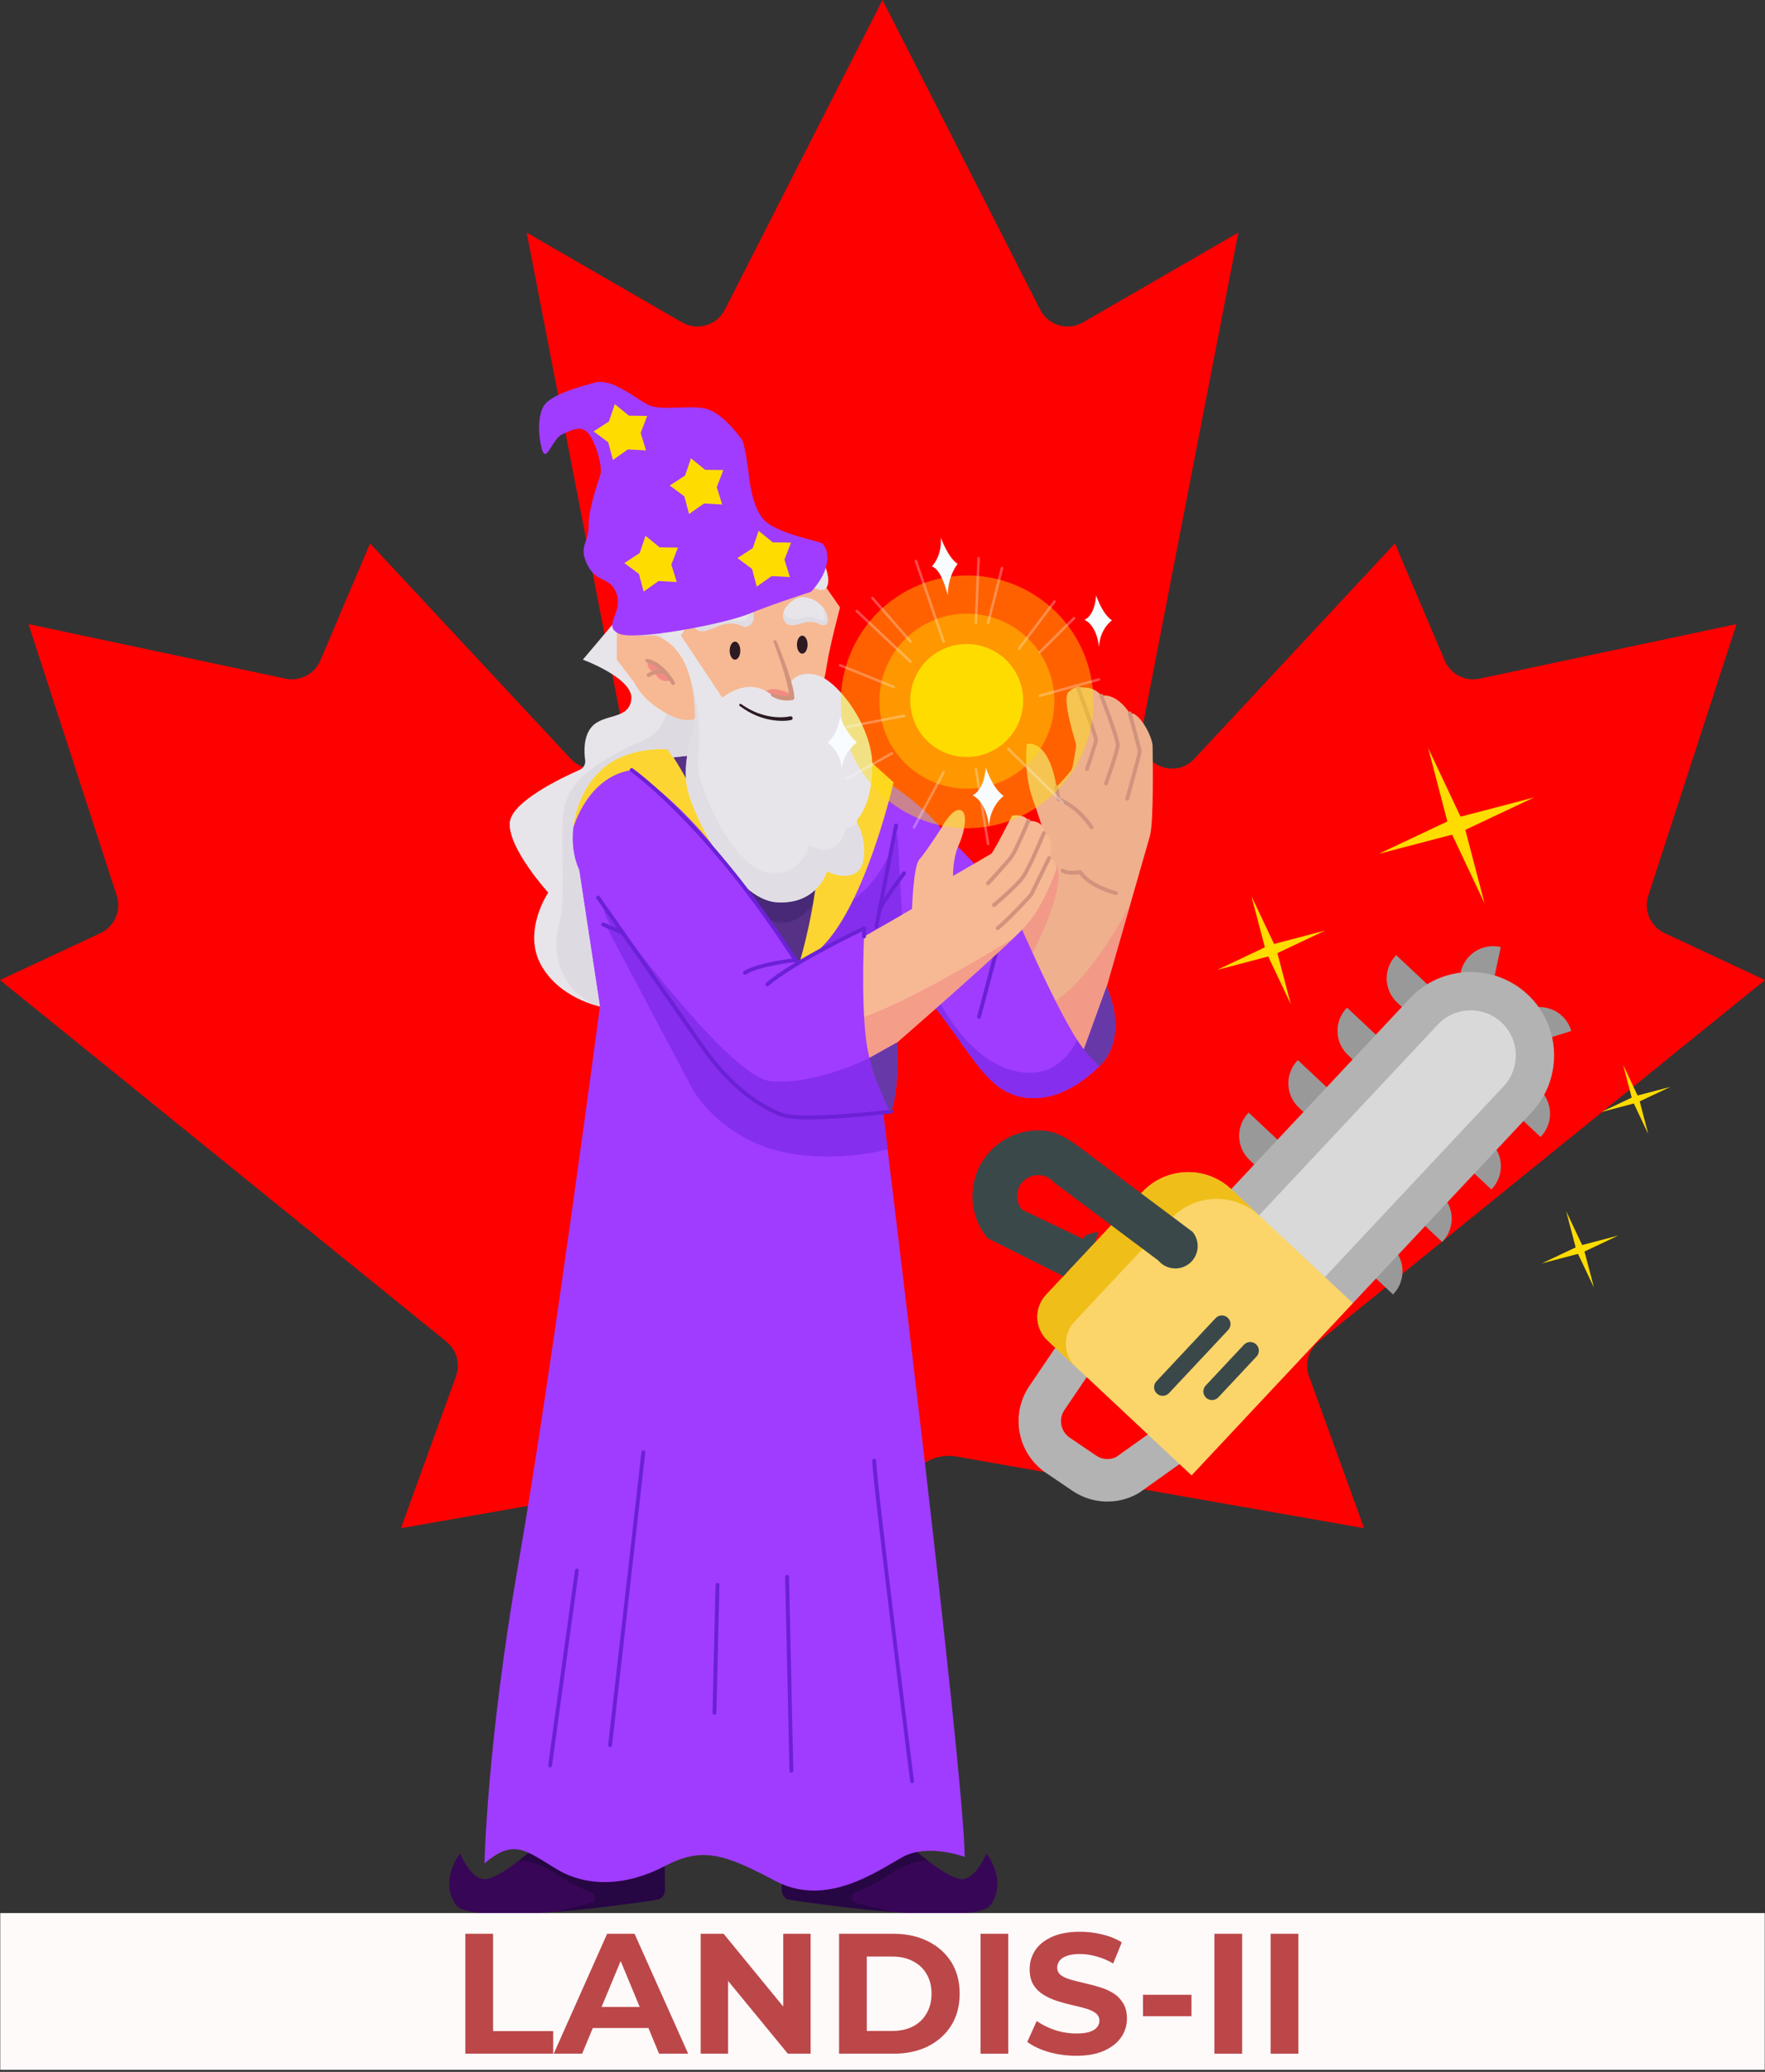 <?xml version="1.0" encoding="UTF-8" standalone="no"?>
<!-- Generator: Adobe Illustrator 27.5.0, SVG Export Plug-In . SVG Version: 6.00 Build 0)  -->

<svg
   version="1.1"
   x="0px"
   y="0px"
   viewBox="0 0 379.525 445.384"
   xml:space="preserve"
   id="svg422"
   sodipodi:docname="Logo_MHS-CBAU.svg"
   inkscape:version="1.3 (0e150ed6c4, 2023-07-21)"
   width="379.525"
   height="445.384"
   inkscape:export-filename="Logo_MHS-CBAU.png"
   inkscape:export-xdpi="300"
   inkscape:export-ydpi="300"
   xmlns:inkscape="http://www.inkscape.org/namespaces/inkscape"
   xmlns:sodipodi="http://sodipodi.sourceforge.net/DTD/sodipodi-0.dtd"
   xmlns="http://www.w3.org/2000/svg"
   xmlns:svg="http://www.w3.org/2000/svg"><rect x="0" y="0" width="379.525" height="445.384" fill="#333333" stroke="none"/><defs
   id="defs422">&#10;	&#10;&#10;	&#10;	&#10;	&#10;	&#10;&#10;		&#10;		&#10;		&#10;		&#10;		&#10;		&#10;		&#10;		&#10;		&#10;			&#10;		&#10;		&#10;		&#10;		&#10;		&#10;		&#10;		&#10;		&#10;		&#10;		&#10;		&#10;		&#10;		&#10;		&#10;		&#10;		&#10;		&#10;		&#10;		&#10;		&#10;		&#10;		&#10;		&#10;		&#10;		&#10;		&#10;		&#10;			&#10;		&#10;			&#10;		&#10;			&#10;		&#10;			&#10;		&#10;			&#10;		&#10;			&#10;		&#10;			&#10;		&#10;		&#10;			&#10;		&#10;			&#10;		&#10;			&#10;		&#10;			&#10;		&#10;			&#10;		&#10;			&#10;		&#10;			&#10;		&#10;			&#10;		&#10;			&#10;		&#10;			&#10;		&#10;		&#10;			&#10;		&#10;			&#10;		&#10;			&#10;		&#10;			&#10;		&#10;			&#10;		&#10;			&#10;		&#10;		&#10;			&#10;		&#10;		&#10;	</defs><sodipodi:namedview
   id="namedview422"
   pagecolor="#ffffff"
   bordercolor="#000000"
   borderopacity="0.25"
   inkscape:showpageshadow="2"
   inkscape:pageopacity="0.0"
   inkscape:pagecheckerboard="0"
   inkscape:deskcolor="#d1d1d1"
   inkscape:zoom="1.221"
   inkscape:cx="165.43817"
   inkscape:cy="98.689599"
   inkscape:window-width="1681"
   inkscape:window-height="1401"
   inkscape:window-x="1669"
   inkscape:window-y="0"
   inkscape:window-maximized="0"
   inkscape:current-layer="g425" />&#10;&#10;&#10;<g
   id="g425"
   transform="translate(-208.548,-32.622)"><path
     id="path1"
     style="fill:#ff0000;fill-opacity:1;stroke-width:0.102"
     d="M 398.31,32.622 364.439,99.14 c -1.716,3.431 -5.975,4.695 -9.285,2.755 L 321.794,82.614 342.607,189.941 c 1.254,6.51 -6.766,10.628 -11.326,5.815 l -43.156,-46.317 -10.711,25.2 c -1.244,2.9 -4.359,4.522 -7.448,3.877 l -55.296,-11.734 18.975,58.358 c 1.04,3.176 -0.446,6.63 -3.467,8.059 l -21.629,10.1 96.003,77.742 c 2.205,1.79 3.026,4.785 2.041,7.448 l -11.835,32.646 87.638,-15.406 c 6.102,-1.049 11.609,3.814 11.324,9.999 l -4.589,84.426 15.324,-0.434 -1.551,-83.992 c -0.285,-6.185 5.222,-11.048 11.324,-9.999 l 87.638,15.406 -11.835,-32.646 c -0.985,-2.664 -0.164,-5.659 2.041,-7.448 l 96.003,-77.742 -21.629,-10.1 c -3.022,-1.429 -4.508,-4.883 -3.467,-8.059 l 18.975,-58.358 -55.296,11.734 c -3.089,0.644 -6.204,-0.977 -7.448,-3.877 l -10.711,-25.2 -43.156,46.317 c -4.56,4.807 -12.574,0.692 -11.324,-5.815 l 20.811,-107.327 -33.36,19.281 c -3.309,1.94 -7.569,0.675 -9.285,-2.755 z"
     sodipodi:nodetypes="cccccccccccccccccccccccccccccccccccccc" /><g
     id="g3"><g
       id="g2"><path
         style="fill:#380657;stroke-width:1.153"
         d="m 404.667,429.817 c 0,0 7.447,6.652 10.623,6.751 3.177,0.099 5.362,-5.56 5.362,-5.56 0,0 4.567,5.659 0.993,11.02 -3.138,4.707 -35.435,0.153 -43.27,-1.027 -0.982,-0.149 -1.705,-0.993 -1.705,-1.987 v -3.538 z"
         id="path89" /><path
         style="fill:#270644;stroke-width:1.153"
         d="m 408.079,432.621 c -1.639,-0.035 -4.466,0.415 -8.24,2.955 -2.839,1.911 -5.42,3.113 -7.381,3.855 -1.069,0.404 -1.009,1.929 0.092,2.234 2.054,0.568 4.76,1.276 7.706,1.941 -8.984,-0.73 -18.174,-2.044 -21.883,-2.604 -0.982,-0.148 -1.705,-0.993 -1.705,-1.987 v -3.538 l 27.998,-5.659 c 10e-4,0 1.488,1.326 3.413,2.803 z"
         id="path90" /><path
         style="fill:#380657;stroke-width:1.153"
         d="m 323.491,429.817 c 0,0 -7.447,6.652 -10.623,6.751 -3.177,0.099 -5.362,-5.56 -5.362,-5.56 0,0 -4.567,5.659 -0.993,11.02 3.138,4.707 35.435,0.153 43.27,-1.027 0.984,-0.149 1.705,-0.993 1.705,-1.987 v -3.538 z"
         id="path91" /><path
         style="fill:#270644;stroke-width:1.153"
         d="m 320.079,432.621 c 1.639,-0.035 4.466,0.415 8.24,2.955 2.839,1.911 5.418,3.113 7.381,3.855 1.069,0.404 1.009,1.929 -0.092,2.234 -2.054,0.568 -4.76,1.276 -7.706,1.941 8.984,-0.73 18.174,-2.044 21.882,-2.604 0.984,-0.148 1.705,-0.993 1.705,-1.987 v -7.112 l -27.998,-2.085 c 0,0 -1.486,1.326 -3.412,2.803 z"
         id="path92" /><path
         style="fill:#efb08e;stroke-width:1.153"
         d="m 446.498,244.753 c 0,0 8.406,-29.289 9.3,-32.366 0.894,-3.078 0.596,-17.375 0.596,-19.36 0,-1.986 -2.898,-7.546 -4.924,-7.049 0,0 -2.654,-4.435 -6.096,-3.773 0,0 -1.191,-1.92 -4.104,-1.787 0,0 -1.456,-0.596 -2.978,0.993 -1.522,1.589 1.655,10.921 1.655,11.385 0,0.464 -0.662,4.501 -0.927,5.162 -0.265,0.662 -3.307,3.839 -3.307,3.839 0,0 -1.193,-9.862 -6.356,-9.266 0,0 -0.833,6.047 1.324,12.046 2.156,6 4.104,12.476 3.442,15.455 -0.662,2.978 -6.478,12.112 -6.478,12.112 l 11.872,30.083 c -10e-4,0.001 8.107,-5.161 6.982,-17.473 z"
         id="path93" /><g
         style="opacity:0.6"
         id="g95"
         transform="matrix(-1.153,0,0,1.153,686.214,-15.107)">&#10;			<path
   style="fill:#f38b82"
   d="m 213.945,240.512 4.65,-11.783 c -6.054,-3.265 -11.899,-12.765 -15.111,-18.712 2.139,7.449 4.405,15.341 4.405,15.341 -0.976,10.677 6.056,15.154 6.056,15.154 z"
   id="path94" />&#10;			<path
   style="fill:#f38b82"
   d="m 222.102,219.844 2.139,-5.42 c 0,0 -5.044,-7.921 -5.618,-10.504 -0.018,-0.081 -0.027,-0.174 -0.041,-0.261 l -1.115,-1.381 c -2.409,3.5 3.13,14.675 4.635,17.566 z"
   id="path95" />&#10;		</g><path
         style="fill:#a03cff;stroke-width:1.153"
         d="m 413.404,213.445 c 0,0 7.051,7.403 11.939,12.112 0,0 10.566,25.284 16.258,32.697 l 4.898,-13.503 c 0,0 5.031,10.457 -1.456,16.945 -6.486,6.486 -14.032,8.87 -20.387,5.428 -6.354,-3.442 -11.119,-14.826 -19.592,-22.902 z"
         id="path96" /><path
         style="fill:#862eed;stroke-width:1.153"
         d="m 408.639,244.223 c 0,0 7.706,18.682 21.049,19.004 5.154,0.125 8.426,-3.06 10.505,-7.012 0.494,0.77 0.967,1.464 1.409,2.04 l 4.898,-13.503 c 0,0 5.031,10.457 -1.456,16.945 -6.486,6.486 -14.032,8.87 -20.387,5.428 -5.716,-3.096 -10.154,-12.611 -17.153,-20.372 0.273,-0.94 0.64,-1.797 1.136,-2.53 z"
         id="path97" /><line
         style="fill:none;stroke:#6b21d6;stroke-width:0.827;stroke-linecap:round;stroke-linejoin:round;stroke-miterlimit:10"
         x1="423.729"
         y1="233.633"
         x2="419.063"
         y2="251.206"
         id="line97" /><path
         style="fill:#f6b994;stroke-width:1.153"
         d="m 401.39,256.765 c 0,0 23.332,-20.286 27.601,-24.986 4.269,-4.7 6.718,-12.377 6.718,-12.377 0,0 0.133,-1.92 -1.589,-2.317 0,0 1.522,-4.368 -1.125,-5.362 0,0 0.464,-2.648 -3.309,-2.648 0,0 -0.596,-1.522 -3.508,-1.125 0,0 -3.971,7.877 -4.501,8.208 -0.529,0.331 -8.208,4.766 -8.208,4.766 0,0 -0.066,-3.773 1.191,-6.553 1.258,-2.78 2.184,-7.082 0.397,-7.612 -1.787,-0.529 -4.137,3.938 -4.137,3.938 l -16.051,14.86 -4.898,7.677 4.375,31.506 z"
         id="path98" /><path
         style="opacity:0.6;fill:#f38b82;stroke-width:1.153"
         d="m 392.553,251.819 c 9.157,-2.742 25.421,-12.294 33.874,-17.472 -7.414,7.095 -25.037,22.418 -25.037,22.418 l -3.858,4.369 c -1.321,0.834 -2.464,1.532 -3.396,2.093 z"
         id="path99" /><path
         style="fill:#a03cff;stroke-width:1.153"
         d="m 399.504,200.869 c 0,0 7.248,4.567 11.418,9.829 0,0 -3.343,5.196 -4.667,6.652 -1.324,1.456 -1.589,10.657 -1.589,10.657 l -10.319,5.923 c 0,0 -0.899,18.963 1.185,26.112 l 5.858,-3.276 c 0,0 0.695,8.935 -1.191,14.793 h -1.787 c 0,0 17.375,140.983 17.573,160.243 0,0 -7.843,-2.978 -13.304,0 -5.461,2.978 -16.415,10.988 -27.402,5.162 -10.987,-5.825 -15.752,-7.413 -23.828,-3.177 -8.075,4.236 -16.547,4.633 -23.166,0.662 -6.619,-3.971 -9.201,-6.718 -15.554,-1.258 0,0 0.464,-25.351 7.346,-64.799 6.884,-39.449 17.474,-119.405 17.474,-119.405 l -8.103,-36.403 c 0,0 0.16,-16.345 16.641,-21.377 16.481,-5.032 53.414,9.662 53.414,9.662 z"
         id="path100" /><path
         style="fill:#862eed;stroke-width:1.153"
         d="m 389.179,227.544 c 9.266,-3.971 12.337,-15.885 12.337,-15.885 l 0.999,17.585 -7.996,4.59 -0.171,-1.656 c -2.824,0.977 -11.35,5.87 -11.35,5.87 z"
         id="path101" /><path
         style="fill:#862eed;stroke-width:1.153"
         d="m 337.897,226.618 c 0,0 26.871,37.357 36.258,38.389 9.387,1.032 21.378,-4.964 21.378,-4.964 l 5.858,-3.276 c 0,0 0.695,8.935 -1.191,14.793 h -1.787 c 0,0 0.369,2.999 0.999,8.157 -4.777,1.152 -11.277,2.012 -18.837,1.176 -16.15,-1.787 -22.967,-13.899 -22.967,-13.899 l -18.798,-35.401 1.553,0.665 c -1.259,-0.933 -2.465,-5.64 -2.465,-5.64 z"
         id="path102" /><path
         style="fill:#563186;stroke-width:1.153"
         d="m 354.594,206.403 c 0,0 10.956,9.888 24.789,32.789 h 1.191 c 0,0 5.014,-9.798 4.923,-17.359 -0.091,-7.561 -22.823,-28.443 -22.823,-28.443 h -13.631 z"
         id="path103" /><path
         style="fill:#472977;stroke-width:1.153"
         d="m 366.277,218.442 h 15.554 l 2.879,6.652 c 0,0 -3.177,5.858 -7.843,5.858 -1.025,0 -2.111,-0.293 -3.181,-0.735 -2.667,-3.998 -5.16,-7.458 -7.409,-10.401 z"
         id="path104" /><path
         style="fill:#fcd532;stroke-width:1.153"
         d="m 393.812,194.581 6.884,6.222 c 0,0 -7.943,34.815 -20.122,38.39 0,0 3.655,-12.03 4.079,-24.085 0.422,-12.056 9.159,-20.527 9.159,-20.527 z"
         id="path105" /><path
         style="fill:#fcd532;stroke-width:1.153"
         d="m 331.809,210.637 c 0,0 2.967,-11.025 12.562,-12.481 0,0 11.582,6.884 21.907,22.24 0,0 -9.928,-21.611 -14.165,-26.675 -4.236,-5.063 -13.37,-1.092 -15.157,0 -1.787,1.092 -5.032,9.606 -5.146,16.916 z"
         id="path106" /><path
         style="fill:#e7e5ea;stroke-width:1.153"
         d="m 357.938,194.912 -4.7,0.529 -1.125,-1.72 c 0,0 -8.604,-0.894 -14.363,4.468 -5.759,5.361 -7.645,14.991 -4.667,21.445 l 4.468,29.354 c 0,0 -8.737,-1.72 -12.708,-9.002 -3.971,-7.281 1.589,-15.488 1.589,-15.488 0,0 -8.671,-9.531 -8.273,-15.025 0.324,-4.483 11.096,-9.628 15.047,-11.368 0.809,-0.356 1.283,-1.197 1.166,-2.073 -0.25,-1.873 -0.361,-5.119 1.393,-7.143 2.582,-2.978 8.054,-1.447 8.539,-5.957 0.484,-4.51 -10.425,-8.505 -10.425,-8.505 l 13.85,-16.406 16.452,32.524 z"
         id="path107" /><path
         style="opacity:0.7;fill:#d9d7dd;stroke-width:1.153"
         d="m 329.907,206.132 c 1.29,-6.95 10.623,-11.616 16.481,-14.098 5.858,-2.483 5.725,-7.843 5.725,-7.843 l 8.075,2.317 -1.536,7.906 -0.715,0.5 -4.7,0.529 -1.125,-1.72 c 0,0 -8.604,-0.894 -14.363,4.468 -5.759,5.361 -7.645,14.991 -4.667,21.445 l 4.468,29.354 c 0,0 -0.069,-0.015 -0.17,-0.037 -8.435,-2.96 -10.15,-11.718 -8.767,-17.006 2.054,-7.846 0.002,-18.866 1.293,-25.816 z"
         id="path108" /><path
         style="fill:#f6b994;stroke-width:1.153"
         d="m 359.526,185.705 c 0,0 -1.358,3.466 -7.117,0.562 -5.759,-2.905 -7.379,-6.776 -7.379,-6.776 l -3.856,-5.063 v -7.017 h 13.453 z"
         id="path109" /><path
         style="fill:#f38b82;stroke-width:1.153"
         d="m 352.888,178.829 c 0,0 -2.23,0.993 -3.488,-1.466 0,0 -2.283,-1.152 -1.373,-2.639 0,-0.001 2.975,0.994 4.861,4.105 z"
         id="path110" /><path
         style="fill:#f6b994;stroke-width:1.153"
         d="m 384.711,182.65 c 0,0 1.059,-3.177 1.621,-6.999 0.563,-3.823 2.846,-12.46 2.846,-12.46 l -9.531,-13.695 -27.535,7.027 2.251,14.363 13.635,23.166 z"
         id="path111" /><path
         style="fill:#f38b82;stroke-width:1.153"
         d="m 378.787,181.902 c 0,0 -5.162,-2.809 -6.355,0.434 -1.191,3.244 5.825,2.111 6.355,-0.434 z"
         id="path112" /><path
         style="fill:#e7e5ea;stroke-width:1.153"
         d="m 380.64,156.986 c 0,0 -3.028,-0.596 -4.368,-2.134 0,0 1.639,2.582 -0.695,5.162 -2.333,2.582 -10.126,-3.375 -10.126,-3.375 l -8.539,4.024 c 0,0 0.099,6.45 -1.986,8.535 l 8.935,13.404 c 0,0 3.276,-2.78 6.916,-2.251 3.64,0.529 3.442,2.846 8.009,2.251 0,0 0.115,-1.439 -0.43,-2.978 0,0 1.389,-3.078 5.858,-1.886 4.468,1.191 12.013,11.02 11.914,19.757 -0.076,6.731 -2.156,9.985 -3.108,11.125 -0.256,0.307 -0.295,0.726 -0.099,1.075 0.638,1.13 1.831,3.849 1.287,7.658 -0.728,5.097 -6.486,3.442 -7.81,2.515 0,0 -1.984,7.314 -10.871,6.718 -8.887,-0.596 -17.623,-17.871 -19.113,-24.126 -1.49,-6.254 1.49,-13.105 1.49,-13.105 0,0 1.612,-16.614 -8.373,-20.122 h -5.493 v -7.479 l 26.046,-11.781 12.476,-1.191 c 0,0 4.633,5.511 4.037,9.242 -0.596,3.729 -5.958,-1.037 -5.958,-1.037 z"
         id="path113" /><g
         style="opacity:0.5"
         id="g115"
         transform="matrix(-1.153,0,0,1.153,686.214,-15.107)">&#10;			<path
   style="fill:#d9d7dd"
   d="m 274.158,143.16 -10.82,-1.033 c 0,0 -0.38,0.453 -0.889,1.17 l 0.143,1.557 c 0,0 3.218,-0.689 7.921,2.669 1.303,0.93 3.181,1.979 5.276,3.021 1.365,-0.822 2.388,-1.6 2.388,-1.6 l 7.405,3.49 c 0,0 -0.016,1.062 0.115,2.41 2.043,0.769 3.706,1.309 4.544,1.462 l 0.696,4.014 c 0.333,-0.169 0.677,-0.325 1.045,-0.455 h 3.419 l 1.057,-6.617 z"
   id="path114" />&#10;			<path
   style="fill:#d9d7dd"
   d="m 285.495,167.982 c -1.837,5.715 -1.837,11.456 -1.378,15.474 0.459,4.018 -6.314,19.057 -12.628,20.55 -6.314,1.492 -8.151,-5.051 -8.151,-5.051 0,0 -5.281,3.214 -6.773,-3.1 0,0 -0.983,-0.081 -2.159,-1.043 -0.016,0.048 -0.028,0.096 -0.054,0.142 -0.553,0.98 -1.588,3.338 -1.116,6.641 0.631,4.42 5.625,2.985 6.773,2.181 0,0 1.721,6.343 9.428,5.826 7.707,-0.517 15.283,-15.498 16.575,-20.923 1.292,-5.424 -1.292,-11.365 -1.292,-11.365 0,0 -0.458,-4.751 0.79,-9.372 -0.005,0.013 -0.01,0.026 -0.015,0.04 z"
   id="path115" />&#10;		</g><path
         style="fill:#e7e5ea;stroke-width:1.153"
         d="m 368.528,167.377 c 0,0 -2.283,-1.407 -5.113,-0.315 -2.83,1.092 -3.674,1.639 -4.915,0.993 -1.241,-0.646 -1.191,-3.823 1.986,-5.411 3.177,-1.589 6.652,-2.035 8.638,-0.496 1.984,1.539 2.184,5.247 -0.596,5.229 z"
         id="path123" /><path
         style="fill:#e7e5ea;stroke-width:1.153"
         d="m 384.909,166.864 c 0,0 -1.49,-1.009 -3.541,-0.381 -2.051,0.628 -3.707,1.092 -4.369,-0.927 -0.662,-2.019 2.181,-4.397 3.739,-4.567 1.886,-0.206 4.615,1.11 5.511,3.516 0.869,2.335 -0.289,2.797 -1.34,2.359 z"
         id="path124" /><path
         style="opacity:0.5;fill:#d9d7dd;stroke-width:1.153"
         d="m 368.528,167.377 c 0,0 -2.283,-1.407 -5.113,-0.315 -2.83,1.092 -3.674,1.639 -4.915,0.993 -0.281,-0.146 -0.492,-0.428 -0.619,-0.788 0.705,0.263 1.835,0.127 3.449,-0.752 2.83,-1.539 6.9,0.464 7.859,-0.959 0.69,-1.023 0.047,-2.716 -0.369,-3.59 0.099,0.063 0.21,0.11 0.303,0.181 1.984,1.539 2.184,5.247 -0.596,5.229 z"
         id="path125" /><path
         style="opacity:0.5;fill:#d9d7dd;stroke-width:1.153"
         d="m 386.25,164.506 c 0.868,2.333 -0.291,2.796 -1.34,2.358 0,0 -1.49,-1.009 -3.541,-0.381 -2.051,0.628 -3.707,1.092 -4.369,-0.927 -0.148,-0.452 -0.114,-0.92 0.036,-1.379 0.419,1.173 1.896,2.038 4.036,1.28 2.614,-0.927 4.037,1.084 4.659,0.389 0.402,-0.451 0.054,-1.775 -0.241,-2.652 0.308,0.396 0.579,0.826 0.761,1.312 z"
         id="path126" /><path
         style="fill:#2d1a22;stroke-width:1.153"
         d="m 379.913,171.2 c 0,1.069 0.511,1.936 1.142,1.936 0.631,0 1.142,-0.867 1.142,-1.936 0,-1.069 -0.511,-1.936 -1.142,-1.936 -0.631,0 -1.142,0.867 -1.142,1.936 z"
         id="path127" /><path
         style="fill:#2d1a22;stroke-width:1.153"
         d="m 365.451,172.49 c 0,1.069 0.511,1.936 1.142,1.936 0.631,0 1.142,-0.867 1.142,-1.936 0,-1.069 -0.511,-1.936 -1.142,-1.936 -0.631,0 -1.142,0.867 -1.142,1.936 z"
         id="path128" /><g
         id="g129"
         transform="matrix(-1.153,0,0,1.153,686.214,-15.107)">&#10;			<path
   style="fill:#d1937d"
   d="m 270.008,161.118 c -0.644,1.697 -1.242,3.418 -1.779,5.149 -0.268,0.866 -0.513,1.737 -0.727,2.61 -0.211,0.868 -0.392,1.763 -0.413,2.59 l -0.365,-0.474 c 0.236,0.064 0.542,0.114 0.821,0.135 0.286,0.024 0.575,0.022 0.862,-10e-4 0.575,-0.041 1.136,-0.197 1.654,-0.45 l 0.009,-0.004 c 0.152,-0.074 0.336,-0.011 0.41,0.141 0.07,0.143 0.017,0.315 -0.116,0.396 -0.565,0.346 -1.201,0.586 -1.855,0.695 -0.327,0.058 -0.658,0.09 -0.991,0.093 -0.339,0.002 -0.652,-0.012 -1.021,-0.077 -0.224,-0.039 -0.379,-0.24 -0.366,-0.462 l 0.001,-0.013 c 0.063,-0.998 0.291,-1.893 0.538,-2.787 0.252,-0.89 0.533,-1.766 0.835,-2.632 0.606,-1.732 1.267,-3.436 1.977,-5.126 0.061,-0.145 0.228,-0.213 0.372,-0.152 0.141,0.063 0.208,0.227 0.154,0.369 z"
   id="path129" />&#10;		</g><g
         id="g130"
         transform="matrix(-1.153,0,0,1.153,686.214,-15.107)">&#10;			<path
   style="fill:#2d1a22"
   d="m 266.924,174.956 c 0.74,0.159 1.574,0.198 2.37,0.156 0.804,-0.045 1.608,-0.16 2.391,-0.37 0.778,-0.218 1.553,-0.474 2.279,-0.841 0.739,-0.342 1.428,-0.781 2.102,-1.241 l 0.009,-0.006 c 0.1,-0.068 0.236,-0.043 0.304,0.057 0.067,0.098 0.043,0.231 -0.052,0.301 -0.68,0.493 -1.38,0.967 -2.137,1.344 -0.744,0.402 -1.543,0.693 -2.352,0.943 -0.813,0.242 -1.654,0.388 -2.502,0.459 -0.855,0.064 -1.693,0.06 -2.58,-0.105 -0.195,-0.036 -0.323,-0.223 -0.287,-0.418 0.036,-0.195 0.223,-0.323 0.418,-0.287 0.003,0.001 0.006,0.001 0.008,0.002 z"
   id="path130" />&#10;		</g><path
         style="fill:none;stroke:#d1937d;stroke-width:0.827;stroke-linecap:round;stroke-linejoin:round;stroke-miterlimit:10"
         d="m 347.728,174.658 c 0,0 2.929,0.347 5.56,4.815"
         id="path131" /><path
         style="fill:none;stroke:#d1937d;stroke-width:0.827;stroke-linecap:round;stroke-linejoin:round;stroke-miterlimit:10"
         d="m 348.026,177.736 c 0,0 1.566,-1.061 3.513,-0.655"
         id="path132" /><path
         style="fill:none;stroke:#6b21d6;stroke-width:0.827;stroke-linecap:round;stroke-linejoin:round;stroke-miterlimit:10"
         d="m 394.347,233.931 v -1.754 c 0,0 -15.494,7.348 -20.789,12.046"
         id="path133" /><path
         style="fill:none;stroke:#6b21d6;stroke-width:0.827;stroke-linecap:round;stroke-linejoin:round;stroke-miterlimit:10"
         d="m 344.371,198.156 c 0,0 16.512,11.549 35.687,41.589"
         id="path134" /><path
         style="fill:none;stroke:#6b21d6;stroke-width:0.827;stroke-linecap:round;stroke-linejoin:round;stroke-miterlimit:10"
         d="m 379.583,239.004 c 0,0 -7.828,0.835 -10.856,2.72"
         id="path135" /><path
         style="fill:none;stroke:#6b21d6;stroke-width:0.827;stroke-linecap:round;stroke-linejoin:round;stroke-miterlimit:10"
         d="m 400.199,271.56 c 0,0 -19.095,2.317 -23.464,0.728 -4.369,-1.589 -10.988,-5.824 -17.077,-14.561 -6.09,-8.737 -22.504,-32.168 -22.504,-32.168"
         id="path136" /><line
         style="fill:none;stroke:#6b21d6;stroke-width:0.827;stroke-linecap:round;stroke-linejoin:round;stroke-miterlimit:10"
         x1="338.247"
         y1="231.349"
         x2="342.48"
         y2="233.162"
         id="line136" /><path
         style="fill:#6739a8;stroke-width:1.153"
         d="m 401.39,256.765 c 0,0 0.694,8.924 -1.188,14.782 -0.025,0.003 -0.05,0.008 -0.075,0.011 h -0.243 c -0.181,-0.37 -3.578,-7.361 -4.352,-11.517 z"
         id="path137" /><line
         style="fill:none;stroke:#6b21d6;stroke-width:0.827;stroke-linecap:round;stroke-linejoin:round;stroke-miterlimit:10"
         x1="401.225"
         y1="210.07"
         x2="396.989"
         y2="231.78"
         id="line137" /><path
         style="fill:none;stroke:#6b21d6;stroke-width:0.827;stroke-linecap:round;stroke-linejoin:round;stroke-miterlimit:10"
         d="m 402.946,220.329 c 0,0 -5.033,6.713 -5.279,7.974"
         id="path138" /><path
         style="fill:none;stroke:#6b21d6;stroke-width:0.827;stroke-linecap:round;stroke-linejoin:round;stroke-miterlimit:10"
         d="m 404.667,415.52 c 0,0 -8.141,-64.932 -8.141,-68.903"
         id="path139" /><line
         style="fill:none;stroke:#6b21d6;stroke-width:0.827;stroke-linecap:round;stroke-linejoin:round;stroke-miterlimit:10"
         x1="377.795"
         y1="371.571"
         x2="378.721"
         y2="413.271"
         id="line139" /><line
         style="fill:none;stroke:#6b21d6;stroke-width:0.827;stroke-linecap:round;stroke-linejoin:round;stroke-miterlimit:10"
         x1="362.174"
         y1="400.826"
         x2="362.835"
         y2="373.292"
         id="line140" /><line
         style="fill:none;stroke:#6b21d6;stroke-width:0.827;stroke-linecap:round;stroke-linejoin:round;stroke-miterlimit:10"
         x1="346.885"
         y1="344.831"
         x2="339.736"
         y2="407.776"
         id="line141" /><line
         style="fill:none;stroke:#6b21d6;stroke-width:0.827;stroke-linecap:round;stroke-linejoin:round;stroke-miterlimit:10"
         x1="332.587"
         y1="370.247"
         x2="326.829"
         y2="412.145"
         id="line142" /><path
         style="fill:none;stroke:#d1937d;stroke-width:0.827;stroke-linecap:round;stroke-linejoin:round;stroke-miterlimit:10"
         d="m 434.121,217.085 -3.839,7.859 c 0,0 -4.468,4.964 -7.198,7.198"
         id="path142" /><path
         style="fill:none;stroke:#d1937d;stroke-width:0.827;stroke-linecap:round;stroke-linejoin:round;stroke-miterlimit:10"
         d="m 422.29,227.179 c 0,0 4.881,-4.07 6.313,-6.155 1.431,-2.085 4.393,-9.3 4.393,-9.3"
         id="path143" /><path
         style="fill:none;stroke:#d1937d;stroke-width:0.827;stroke-linecap:round;stroke-linejoin:round;stroke-miterlimit:10"
         d="m 420.999,222.513 c 0,0 4.269,-4.617 5.113,-5.808 0.844,-1.191 3.575,-7.628 3.575,-7.628"
         id="path144" /><path
         style="fill:#6739a8;stroke-width:1.153"
         d="m 445.042,261.697 c -0.03,0.03 -0.061,0.058 -0.092,0.088 -1.767,-1.606 -3.35,-3.53 -3.35,-3.53 l 4.898,-13.503 c 0,0 5.031,10.459 -1.456,16.945 z"
         id="path145" /><path
         style="fill:none;stroke:#d1937d;stroke-width:0.827;stroke-linecap:round;stroke-linejoin:round;stroke-miterlimit:10"
         d="m 448.529,224.615 c 0,0 -5.688,-1.407 -7.723,-4.534 0,0 -2.434,0.477 -3.773,-0.297"
         id="path146" /><path
         style="fill:none;stroke:#d1937d;stroke-width:0.827;stroke-linecap:round;stroke-linejoin:round;stroke-miterlimit:10"
         d="m 443.256,210.466 c 0,0 -2.713,-4.369 -7.082,-6.024 0,0 -0.317,-1.743 -0.461,-2.647"
         id="path147" /><path
         style="fill:none;stroke:#d1937d;stroke-width:0.827;stroke-linecap:round;stroke-linejoin:round;stroke-miterlimit:10"
         d="m 451.47,185.977 c 0,0 2.144,7.645 2.144,8.24 0,0.595 -2.681,10.077 -2.681,10.077"
         id="path148" /><path
         style="fill:none;stroke:#d1937d;stroke-width:0.827;stroke-linecap:round;stroke-linejoin:round;stroke-miterlimit:10"
         d="m 446.367,201.067 c 0,0 2.432,-6.851 2.532,-8.19 0.099,-1.34 -3.525,-10.673 -3.525,-10.673"
         id="path149" /><path
         style="fill:none;stroke:#d1937d;stroke-width:0.827;stroke-linecap:round;stroke-linejoin:round;stroke-miterlimit:10"
         d="m 440.41,180.615 c 0,0 3.821,10.425 3.821,11.021 0,0.596 -1.964,6.304 -1.964,6.304"
         id="path150" /><circle
         transform="matrix(-0.236,-0.972,-0.972,0.236,0,0)"
         style="opacity:0.44;fill:#ffdc00;fill-opacity:1;stroke-width:1.153"
         cx="-276.523"
         cy="-361.371"
         id="ellipse150"
         r="27.154" /><circle
         style="opacity:0.44;fill:#ffdc00;fill-opacity:1;stroke-width:1.153"
         cx="-416.457"
         cy="183.346"
         r="18.814"
         id="circle150"
         transform="scale(-1,1)" /><circle
         transform="matrix(-0.93,-0.367,-0.367,0.93,0,0)"
         style="fill:#ffdc00;fill-opacity:1;stroke-width:1.153"
         cx="-454.69"
         cy="17.563"
         id="ellipse151"
         r="12.146" /><g
         style="opacity:0.3"
         id="g164"
         transform="matrix(-1.153,0,0,1.153,686.214,-15.107)">&#10;			&#10;				<line
   style="fill:none;stroke:#f8fcff;stroke-width:0.478;stroke-linecap:round;stroke-linejoin:round;stroke-miterlimit:10"
   x1="217.625"
   y1="153.549"
   x2="224.241"
   y2="162.332"
   id="line151" />&#10;			&#10;				<line
   style="fill:none;stroke:#f8fcff;stroke-width:0.478;stroke-linecap:round;stroke-linejoin:round;stroke-miterlimit:10"
   x1="213.972"
   y1="156.649"
   x2="220.391"
   y2="163.013"
   id="line152" />&#10;			&#10;				<line
   style="fill:none;stroke:#f8fcff;stroke-width:0.478;stroke-linecap:round;stroke-linejoin:round;stroke-miterlimit:10"
   x1="209.324"
   y1="168.072"
   x2="220.391"
   y2="171.114"
   id="line153" />&#10;			&#10;				<line
   style="fill:none;stroke:#f8fcff;stroke-width:0.478;stroke-linecap:round;stroke-linejoin:round;stroke-miterlimit:10"
   x1="216.097"
   y1="191.004"
   x2="226.236"
   y2="181.016"
   id="line154" />&#10;			&#10;				<line
   style="fill:none;stroke:#f8fcff;stroke-width:0.478;stroke-linecap:round;stroke-linejoin:round;stroke-miterlimit:10"
   x1="232.284"
   y1="184.761"
   x2="230.003"
   y2="198.753"
   id="line155" />&#10;			&#10;				<line
   style="fill:none;stroke:#f8fcff;stroke-width:0.478;stroke-linecap:round;stroke-linejoin:round;stroke-miterlimit:10"
   x1="238.311"
   y1="185.407"
   x2="243.822"
   y2="195.653"
   id="line156" />&#10;			&#10;				<line
   style="fill:none;stroke:#f8fcff;stroke-width:0.478;stroke-linecap:round;stroke-linejoin:round;stroke-miterlimit:10"
   x1="247.948"
   y1="181.848"
   x2="256.335"
   y2="186.555"
   id="line157" />&#10;			&#10;				<line
   style="fill:none;stroke:#f8fcff;stroke-width:0.478;stroke-linecap:round;stroke-linejoin:round;stroke-miterlimit:10"
   x1="247.61"
   y1="169.469"
   x2="257.598"
   y2="165.431"
   id="line158" />&#10;			&#10;				<line
   style="fill:none;stroke:#f8fcff;stroke-width:0.478;stroke-linecap:round;stroke-linejoin:round;stroke-miterlimit:10"
   x1="245.659"
   y1="174.845"
   x2="256.335"
   y2="176.912"
   id="line159" />&#10;			&#10;				<line
   style="fill:none;stroke:#f8fcff;stroke-width:0.478;stroke-linecap:round;stroke-linejoin:round;stroke-miterlimit:10"
   x1="244.475"
   y1="164.743"
   x2="254.496"
   y2="155.323"
   id="line160" />&#10;			&#10;				<line
   style="fill:none;stroke:#f8fcff;stroke-width:0.478;stroke-linecap:round;stroke-linejoin:round;stroke-miterlimit:10"
   x1="244.475"
   y1="161.011"
   x2="251.57"
   y2="152.897"
   id="line161" />&#10;			&#10;				<line
   style="fill:none;stroke:#f8fcff;stroke-width:0.478;stroke-linecap:round;stroke-linejoin:round;stroke-miterlimit:10"
   x1="238.311"
   y1="161.011"
   x2="243.464"
   y2="145.994"
   id="line162" />&#10;			&#10;				<line
   style="fill:none;stroke:#f8fcff;stroke-width:0.478;stroke-linecap:round;stroke-linejoin:round;stroke-miterlimit:10"
   x1="231.768"
   y1="145.456"
   x2="232.284"
   y2="157.51"
   id="line163" />&#10;			&#10;				<line
   style="fill:none;stroke:#f8fcff;stroke-width:0.478;stroke-linecap:round;stroke-linejoin:round;stroke-miterlimit:10"
   x1="227.405"
   y1="147.293"
   x2="230.003"
   y2="157.51"
   id="line164" />&#10;		</g><g
         id="g167"
         transform="matrix(-1.153,0,0,1.153,686.214,-15.107)">&#10;			<path
   style="fill:#f8fcff"
   d="m 209.855,152.401 c 0,0 -1.105,3.444 -2.942,4.649 0,0 2.296,1.607 2.411,5.051 0,0 0.23,-3.903 2.698,-5.166 0,0.001 -1.866,-0.573 -2.167,-4.534 z"
   id="path164" />&#10;			<path
   style="fill:#f8fcff"
   d="m 230.444,184.489 c 0,0 -1.26,3.927 -3.354,5.301 0,0 2.618,1.832 2.749,5.759 0,0 0.262,-4.45 3.076,-5.89 0,0 -2.127,-0.655 -2.471,-5.17 z"
   id="path165" />&#10;			<path
   style="fill:#f8fcff"
   d="m 238.828,141.624 c 0,0 -1.335,3.745 -3.143,4.908 0,0 1.794,2.071 1.851,5.869 0,0 1.119,-4.951 2.971,-5.389 0,0.001 -1.937,-1.858 -1.679,-5.388 z"
   id="path166" />&#10;			<path
   style="fill:#f8fcff"
   d="m 257.598,175.075 c 0,0 -1.154,3.1 -3.103,4.707 0,0 2.586,2.009 2.758,4.822 0,0 0.345,-3.214 2.698,-4.764 10e-4,-0.001 -1.793,-1.235 -2.353,-4.765 z"
   id="path167" />&#10;		</g></g><g
       id="g1"><path
         style="fill:#a03cff;fill-opacity:1;stroke:none;stroke-width:0.244px;stroke-linecap:butt;stroke-linejoin:miter;stroke-opacity:1"
         d="m 382.963,159.828 c 5.294,-5.832 3.268,-10.004 2.229,-10.488 -1.04,-0.484 -9.249,-2.006 -12.176,-4.77 -2.927,-2.764 -3.467,-10.076 -3.467,-10.076 0,0 -0.81,-6.545 -1.526,-7.46 -0.716,-0.915 -3.886,-5.26 -7.264,-6.425 -3.378,-1.165 -10.134,0.555 -13.039,-1.054 -2.906,-1.608 -7.676,-5.584 -11.069,-4.723 -3.393,0.861 -9.287,2.526 -11,4.792 -1.713,2.266 -1.291,7.639 -0.432,9.978 0.859,2.339 2.214,-2.72 4.195,-3.605 1.98,-0.885 4.106,-2.072 5.658,-0.217 1.552,1.855 3.09,7.138 2.58,8.86 -0.51,1.722 -2.526,7.083 -2.522,10.987 0.003,3.904 -2.315,4.399 -0.23,8.489 2.085,4.09 4.97,2.312 6.277,6.277 1.307,3.965 -3.066,6.699 0.351,8.401 3.417,1.702 22.874,-2.085 27.94,-4.17 5.066,-2.085 13.497,-4.796 13.497,-4.796 z"
         id="path4458"
         sodipodi:nodetypes="ssscsssssssscssssscs" /><path
         sodipodi:type="star"
         style="fill:#ffdc00;fill-opacity:1;stroke:none;stroke-width:2.135;stroke-linecap:round;stroke-linejoin:round"
         id="path2578"
         inkscape:flatsided="false"
         sodipodi:sides="5"
         sodipodi:cx="206.64851"
         sodipodi:cy="357.10861"
         sodipodi:r1="35.63525"
         sodipodi:r2="21.536913"
         sodipodi:arg1="-1.5707963"
         sodipodi:arg2="-0.9424778"
         inkscape:rounded="0"
         inkscape:randomized="0"
         transform="matrix(-0.17,0.049,0.049,0.17,391.05,81.961)"
         inkscape:transform-center-y="-0.65156277"
         inkscape:transform-center-x="1.3530041e-06"
         d="m 206.649,321.473 12.659,18.212 21.232,6.412 -13.408,17.667 0.463,22.174 -20.946,-7.293 -20.946,7.293 0.463,-22.174 -13.408,-17.667 21.232,-6.412 z" /><path
         sodipodi:type="star"
         style="fill:#ffdc00;fill-opacity:1;stroke:none;stroke-width:2.135;stroke-linecap:round;stroke-linejoin:round"
         id="path2578-5"
         inkscape:flatsided="false"
         sodipodi:sides="5"
         sodipodi:cx="206.64851"
         sodipodi:cy="357.10861"
         sodipodi:r1="35.63525"
         sodipodi:r2="21.536913"
         sodipodi:arg1="-1.5707963"
         sodipodi:arg2="-0.9424778"
         inkscape:rounded="0"
         inkscape:randomized="0"
         transform="matrix(-0.17,0.049,0.049,0.17,366.73,83.032)"
         inkscape:transform-center-y="-0.65156277"
         inkscape:transform-center-x="1.3530041e-06"
         d="m 206.649,321.473 12.659,18.212 21.232,6.412 -13.408,17.667 0.463,22.174 -20.946,-7.293 -20.946,7.293 0.463,-22.174 -13.408,-17.667 21.232,-6.412 z" /><path
         sodipodi:type="star"
         style="fill:#ffdc00;fill-opacity:1;stroke:none;stroke-width:2.135;stroke-linecap:round;stroke-linejoin:round"
         id="path2578-5-0"
         inkscape:flatsided="false"
         sodipodi:sides="5"
         sodipodi:cx="206.64851"
         sodipodi:cy="357.10861"
         sodipodi:r1="35.63525"
         sodipodi:r2="21.536913"
         sodipodi:arg1="-1.5707963"
         sodipodi:arg2="-0.9424778"
         inkscape:rounded="0"
         inkscape:randomized="0"
         transform="matrix(-0.17,0.049,0.049,0.17,376.497,66.363)"
         inkscape:transform-center-y="-0.65156277"
         inkscape:transform-center-x="1.3530041e-06"
         d="m 206.649,321.473 12.659,18.212 21.232,6.412 -13.408,17.667 0.463,22.174 -20.946,-7.293 -20.946,7.293 0.463,-22.174 -13.408,-17.667 21.232,-6.412 z" /><path
         sodipodi:type="star"
         style="fill:#ffdc00;fill-opacity:1;stroke:none;stroke-width:2.135;stroke-linecap:round;stroke-linejoin:round"
         id="path2578-5-0-3"
         inkscape:flatsided="false"
         sodipodi:sides="5"
         sodipodi:cx="206.64851"
         sodipodi:cy="357.10861"
         sodipodi:r1="35.63525"
         sodipodi:r2="21.536913"
         sodipodi:arg1="-1.5707963"
         sodipodi:arg2="-0.9424778"
         inkscape:rounded="0"
         inkscape:randomized="0"
         transform="matrix(-0.17,0.049,0.049,0.17,360.126,54.733)"
         inkscape:transform-center-y="-0.65156277"
         inkscape:transform-center-x="1.3530041e-06"
         d="m 206.649,321.473 12.659,18.212 21.232,6.412 -13.408,17.667 0.463,22.174 -20.946,-7.293 -20.946,7.293 0.463,-22.174 -13.408,-17.667 21.232,-6.412 z" /></g></g><g
     id="g424"
     transform="matrix(1.037,0,0,1.037,-183.269,-21.472)"><g
       id="g14463-3-2-3"
       transform="matrix(9.441,-0.307,0.307,9.441,2899.46,-531.495)"
       style="stroke-linecap:butt;stroke-linejoin:round"><polygon
         style="fill:#3b484a"
         points="60.637,252.066 38.52,283.096 62.011,279.022 72.574,249.043 "
         id="polygon14235-0-8-3"
         transform="matrix(0.024,0,0,0.024,-247.34,74.898)" /><path
         style="fill:#b3b3b3;stroke-width:0.024"
         d="m -245.917,83.2 0.068,0.711 -0.622,0.856 c -0.142,0.195 -0.098,0.469 0.097,0.61 l 0.568,0.413 c 0.127,0.093 0.292,0.109 0.435,0.046 l 1.135,-0.754 0.77,-0.21 0.035,0.795 -1.45,0.963 c -0.015,0.009 -0.03,0.019 -0.047,0.027 -0.461,0.234 -1.007,0.191 -1.426,-0.113 l -0.568,-0.413 c -0.611,-0.444 -0.746,-1.302 -0.303,-1.913 l 0.622,-0.856 z"
         id="path14237-9-1-2"
         inkscape:connector-curvature="0" /><g
         id="g14259-2-6-0"
         transform="matrix(0.024,0,0,0.024,-247.34,74.898)"><path
           style="fill:#999999"
           d="M 448.854,1.058 448.186,0.893 C 431.919,-3.127 415.475,6.8 411.454,23.067 l 30.12,7.444 z"
           id="path14239-5-0-8"
           inkscape:connector-curvature="0" /><path
           style="fill:#999999"
           d="m 510.852,79.816 -0.186,-0.662 C 506.127,63.024 489.371,53.629 473.243,58.169 l 8.405,29.866 z"
           id="path14241-4-7-3"
           inkscape:connector-curvature="0" /><path
           style="fill:#999999"
           d="m 213.459,144.89 -0.486,0.486 c -11.848,11.848 -11.848,31.058 0,42.906 l 13.544,13.544 21.939,-21.939 z"
           id="path14243-0-1-8"
           inkscape:connector-curvature="0" /><path
           style="fill:#999999"
           d="m 259.976,98.372 -0.486,0.486 c -11.848,11.848 -11.848,31.058 0,42.906 l 13.544,13.544 21.939,-21.939 z"
           id="path14245-5-9-0"
           inkscape:connector-curvature="0" /><path
           style="fill:#999999"
           d="m 306.493,51.855 -0.486,0.486 c -11.848,11.848 -11.848,31.058 0,42.906 l 13.544,13.544 21.939,-21.939 z"
           id="path14247-9-1-4"
           inkscape:connector-curvature="0" /><path
           style="fill:#999999"
           d="m 353.01,5.338 -0.486,0.486 c -11.848,11.848 -11.848,31.058 0,42.906 l 13.544,13.544 21.939,-21.939 z"
           id="path14249-4-1-3"
           inkscape:connector-curvature="0" /><path
           style="fill:#999999"
           d="m 479.602,175.808 0.486,-0.486 c 11.848,-11.848 11.848,-31.058 0,-42.906 l -13.544,-13.544 -21.939,21.939 z"
           id="path14251-6-9-2"
           inkscape:connector-curvature="0" /><path
           style="fill:#999999"
           d="m 433.084,222.325 0.486,-0.486 c 11.848,-11.848 11.848,-31.058 0,-42.906 l -13.544,-13.544 -21.939,21.939 z"
           id="path14253-9-7-9"
           inkscape:connector-curvature="0" /><path
           style="fill:#999999"
           d="m 386.568,268.842 0.486,-0.486 c 11.848,-11.848 11.848,-31.058 0,-42.906 l -13.544,-13.544 -21.939,21.939 z"
           id="path14255-2-5-0"
           inkscape:connector-curvature="0" /><path
           style="fill:#999999"
           d="m 340.051,315.359 0.486,-0.486 c 11.848,-11.848 11.848,-31.058 0,-42.906 l -13.544,-13.544 -21.939,21.939 z"
           id="path14257-2-8-0"
           inkscape:connector-curvature="0" /></g><path
         style="fill:#b3b3b3;stroke-width:0.024"
         d="m -236.01,75.985 v 0 c -0.715,-0.715 -1.873,-0.715 -2.588,0 l -4.057,4.057 0.361,2.227 2.227,0.361 4.057,-4.057 c 0.715,-0.715 0.715,-1.873 2e-5,-2.588 z"
         id="path14261-4-9-1"
         inkscape:connector-curvature="0" /><path
         style="fill:#d9d9d9;stroke-width:0.024"
         d="m -236.604,76.579 c -0.386,-0.386 -1.014,-0.386 -1.4,0 l -4.057,4.057 0.182,1.218 1.218,0.182 4.057,-4.057 c 0.386,-0.386 0.386,-1.014 0,-1.4 z"
         id="path14263-7-1-2"
         inkscape:connector-curvature="0" /><path
         style="fill:#fbd569;fill-opacity:1;stroke-width:0.024"
         d="m -242.654,80.042 c -0.539,-0.539 -1.412,-0.539 -1.951,0 l -2.184,2.184 c -0.278,0.278 -0.278,0.728 0,1.005 l 3.061,3.061 3.662,-3.662 z"
         id="path14275-7-4-9"
         inkscape:connector-curvature="0" /><path
         style="fill:#f0be18;fill-opacity:1;stroke-width:0.024"
         d="m -246.184,82.832 2.184,-2.184 c 0.539,-0.539 1.412,-0.539 1.951,0 l -0.606,-0.606 c -0.539,-0.539 -1.412,-0.539 -1.951,0 l -2.184,2.184 c -0.278,0.278 -0.278,0.728 0,1.005 l 0.606,0.606 c -0.278,-0.278 -0.278,-0.728 0,-1.005 z"
         id="path14277-5-0-5"
         inkscape:connector-curvature="0" /><path
         style="fill:#3b484a;stroke-width:0.024"
         d="m -246.396,81.833 -1.635,-0.888 c -0.237,-0.303 -0.342,-0.681 -0.295,-1.063 0.047,-0.382 0.24,-0.723 0.543,-0.961 0.303,-0.237 0.681,-0.342 1.063,-0.295 0.382,0.047 0.66,0.302 0.961,0.543 l 2.225,1.78 c 0.167,0.213 0.129,0.521 -0.084,0.688 -0.213,0.167 -0.521,0.129 -0.688,-0.084 l -2.225,-1.78 c -0.157,-0.201 -0.448,-0.236 -0.648,-0.079 -0.097,0.076 -0.159,0.185 -0.174,0.308 -0.015,0.122 0.019,0.243 0.095,0.341 l 1.515,0.786 z"
         id="path14279-4-3-4"
         sodipodi:nodetypes="cccssscsccscccc"
         inkscape:connector-curvature="0" /><path
         style="fill:#3b484a;stroke-width:0.024"
         d="m -244.298,84.526 c -0.048,0 -0.097,-0.018 -0.134,-0.055 -0.074,-0.074 -0.074,-0.194 0,-0.268 l 1.343,-1.343 c 0.074,-0.074 0.194,-0.074 0.268,0 0.074,0.074 0.074,0.194 0,0.268 l -1.343,1.343 c -0.037,0.037 -0.085,0.055 -0.134,0.055 z"
         id="path14281-8-5-3"
         inkscape:connector-curvature="0" /><path
         style="fill:#3b484a;stroke-width:0.024"
         d="m -243.22,84.654 c -0.048,0 -0.097,-0.018 -0.134,-0.055 -0.074,-0.074 -0.074,-0.194 0,-0.268 l 0.868,-0.868 c 0.074,-0.074 0.194,-0.074 0.268,0 0.074,0.074 0.074,0.194 0,0.268 l -0.868,0.868 c -0.037,0.037 -0.085,0.055 -0.134,0.055 z"
         id="path14283-1-8-4"
         inkscape:connector-curvature="0" /></g><path
       sodipodi:type="star"
       style="fill:#ffdc00;fill-opacity:1;stroke:none;stroke-width:2.135;stroke-linecap:round;stroke-linejoin:round"
       id="path4765"
       inkscape:flatsided="false"
       sodipodi:sides="4"
       sodipodi:cx="61.362644"
       sodipodi:cy="572.57086"
       sodipodi:r1="63.608246"
       sodipodi:r2="7.6329894"
       sodipodi:arg1="-1.6055046"
       sodipodi:arg2="-0.82010644"
       inkscape:rounded="0"
       inkscape:randomized="0"
       transform="matrix(0.256,-0.083,0.083,0.256,616.586,81.836)"
       d="m 59.155,509.001 7.414,57.989 58.363,3.374 -57.989,7.414 -3.374,58.363 -7.414,-57.989 -58.363,-3.374 57.989,-7.414 z" /><path
       sodipodi:type="star"
       style="fill:#ffdc00;fill-opacity:1;stroke:none;stroke-width:2.135;stroke-linecap:round;stroke-linejoin:round"
       id="path4765-3"
       inkscape:flatsided="false"
       sodipodi:sides="4"
       sodipodi:cx="61.362644"
       sodipodi:cy="572.57086"
       sodipodi:r1="63.608246"
       sodipodi:r2="7.6329894"
       sodipodi:arg1="-1.6055046"
       sodipodi:arg2="-0.82010644"
       inkscape:rounded="0"
       inkscape:randomized="0"
       transform="matrix(0.126,-0.041,0.041,0.126,674.27,241.542)"
       d="m 59.155,509.001 7.414,57.989 58.363,3.374 -57.989,7.414 -3.374,58.363 -7.414,-57.989 -58.363,-3.374 57.989,-7.414 z" /><path
       sodipodi:type="star"
       style="fill:#ffdc00;fill-opacity:1;stroke:none;stroke-width:2.135;stroke-linecap:round;stroke-linejoin:round"
       id="path4765-3-7"
       inkscape:flatsided="false"
       sodipodi:sides="4"
       sodipodi:cx="61.362644"
       sodipodi:cy="572.57086"
       sodipodi:r1="63.608246"
       sodipodi:r2="7.6329894"
       sodipodi:arg1="-1.6055046"
       sodipodi:arg2="-0.82010644"
       inkscape:rounded="0"
       inkscape:randomized="0"
       transform="matrix(0.178,-0.058,0.058,0.178,597.283,150.782)"
       d="m 59.155,509.001 7.414,57.989 58.363,3.374 -57.989,7.414 -3.374,58.363 -7.414,-57.989 -58.363,-3.374 57.989,-7.414 z" /><path
       sodipodi:type="star"
       style="fill:#ffdc00;fill-opacity:1;stroke:none;stroke-width:2.135;stroke-linecap:round;stroke-linejoin:round"
       id="path4765-3-7-8"
       inkscape:flatsided="false"
       sodipodi:sides="4"
       sodipodi:cx="61.362644"
       sodipodi:cy="572.57086"
       sodipodi:r1="63.608246"
       sodipodi:r2="7.6329894"
       sodipodi:arg1="-1.6055046"
       sodipodi:arg2="-0.82010644"
       inkscape:rounded="0"
       inkscape:randomized="0"
       transform="matrix(0.114,-0.037,0.037,0.114,688.83,217.082)"
       d="m 59.155,509.001 7.414,57.989 58.363,3.374 -57.989,7.414 -3.374,58.363 -7.414,-57.989 -58.363,-3.374 57.989,-7.414 z" /></g><g
     id="g426"
     transform="matrix(1.02,1.02,-1.02,1.02,364.725,-712.799)"><path
       sodipodi:type="star"
       style="fill:#fffafa;fill-opacity:1;stroke-width:5.537;stroke-linecap:butt;stroke-linejoin:bevel"
       id="path846-7-6-4"
       inkscape:flatsided="true"
       sodipodi:sides="4"
       sodipodi:cx="328.95694"
       sodipodi:cy="334.28955"
       sodipodi:r1="194.34247"
       sodipodi:r2="137.42088"
       sodipodi:arg1="0"
       sodipodi:arg2="0.78539816"
       inkscape:rounded="0"
       inkscape:randomized="0"
       transform="matrix(0.521,-0.436,-0.436,0.521,566.079,528.048)"
       inkscape:transform-center-x="-1.2564354e-06"
       inkscape:transform-center-y="-2.8760282e-06"
       d="M 523.299,334.29 328.957,528.632 134.614,334.29 328.957,139.947 Z" /><g
       aria-label="LANDIS-II"
       transform="matrix(2.673,-2.673,2.673,2.673,372.763,-193.891)"
       id="text1921-9"
       style="font-size:6.754px;fill:#bc4749;stroke-width:0.253;stroke-linejoin:round"><path
         d="m -116.287,184.204 v -4.728 h 1.094 v 3.836 h 2.371 v 0.892 z"
         style="-inkscape-font-specification:Montserrat"
         id="path339" /><path
         d="m -112.802,184.204 2.107,-4.728 h 1.081 l 2.114,4.728 h -1.148 l -1.729,-4.174 h 0.432 l -1.736,4.174 z m 1.054,-1.013 0.29,-0.831 h 2.431 l 0.297,0.831 z"
         style="-inkscape-font-specification:Montserrat"
         id="path341" /><path
         d="m -107.007,184.204 v -4.728 h 0.905 l 2.789,3.404 h -0.439 v -3.404 h 1.081 v 4.728 h -0.898 l -2.796,-3.404 h 0.439 v 3.404 z"
         style="-inkscape-font-specification:Montserrat"
         id="path343" /><path
         d="m -101.55,184.204 v -4.728 h 2.148 q 0.77,0 1.358,0.297 0.588,0.29 0.919,0.817 0.331,0.527 0.331,1.25 0,0.716 -0.331,1.25 -0.331,0.527 -0.919,0.824 -0.588,0.29 -1.358,0.29 z m 1.094,-0.898 h 1 q 0.473,0 0.817,-0.176 0.351,-0.182 0.54,-0.513 0.196,-0.331 0.196,-0.777 0,-0.453 -0.196,-0.777 -0.189,-0.331 -0.54,-0.507 -0.344,-0.182 -0.817,-0.182 h -1 z"
         style="-inkscape-font-specification:Montserrat"
         id="path345" /><path
         d="m -95.971,184.204 v -4.728 h 1.094 v 4.728 z"
         style="-inkscape-font-specification:Montserrat"
         id="path347" /><path
         d="m -92.202,184.285 q -0.567,0 -1.087,-0.149 -0.52,-0.155 -0.838,-0.398 l 0.371,-0.824 q 0.304,0.216 0.716,0.358 0.419,0.135 0.844,0.135 0.324,0 0.52,-0.061 0.203,-0.068 0.297,-0.182 0.095,-0.115 0.095,-0.263 0,-0.189 -0.149,-0.297 -0.149,-0.115 -0.392,-0.182 -0.243,-0.074 -0.54,-0.135 -0.29,-0.068 -0.588,-0.162 -0.29,-0.095 -0.534,-0.243 -0.243,-0.149 -0.398,-0.392 -0.149,-0.243 -0.149,-0.621 0,-0.405 0.216,-0.736 0.223,-0.338 0.662,-0.534 0.446,-0.203 1.114,-0.203 0.446,0 0.878,0.108 0.432,0.101 0.763,0.311 l -0.338,0.831 q -0.331,-0.189 -0.662,-0.277 -0.331,-0.095 -0.648,-0.095 -0.317,0 -0.52,0.074 -0.203,0.074 -0.29,0.196 -0.088,0.115 -0.088,0.27 0,0.182 0.149,0.297 0.149,0.108 0.392,0.176 0.243,0.068 0.534,0.135 0.297,0.068 0.588,0.155 0.297,0.088 0.54,0.236 0.243,0.149 0.392,0.392 0.155,0.243 0.155,0.615 0,0.398 -0.223,0.729 -0.223,0.331 -0.669,0.534 -0.439,0.203 -1.114,0.203 z"
         style="-inkscape-font-specification:Montserrat"
         id="path349" /><path
         d="m -89.564,182.725 v -0.844 h 1.911 v 0.844 z"
         style="-inkscape-font-specification:Montserrat"
         id="path351" /><path
         d="m -86.748,184.204 v -4.728 h 1.094 v 4.728 z"
         style="-inkscape-font-specification:Montserrat"
         id="path353" /><path
         d="m -84.532,184.204 v -4.728 h 1.094 v 4.728 z"
         style="-inkscape-font-specification:Montserrat"
         id="path355" /></g></g></g></svg>
